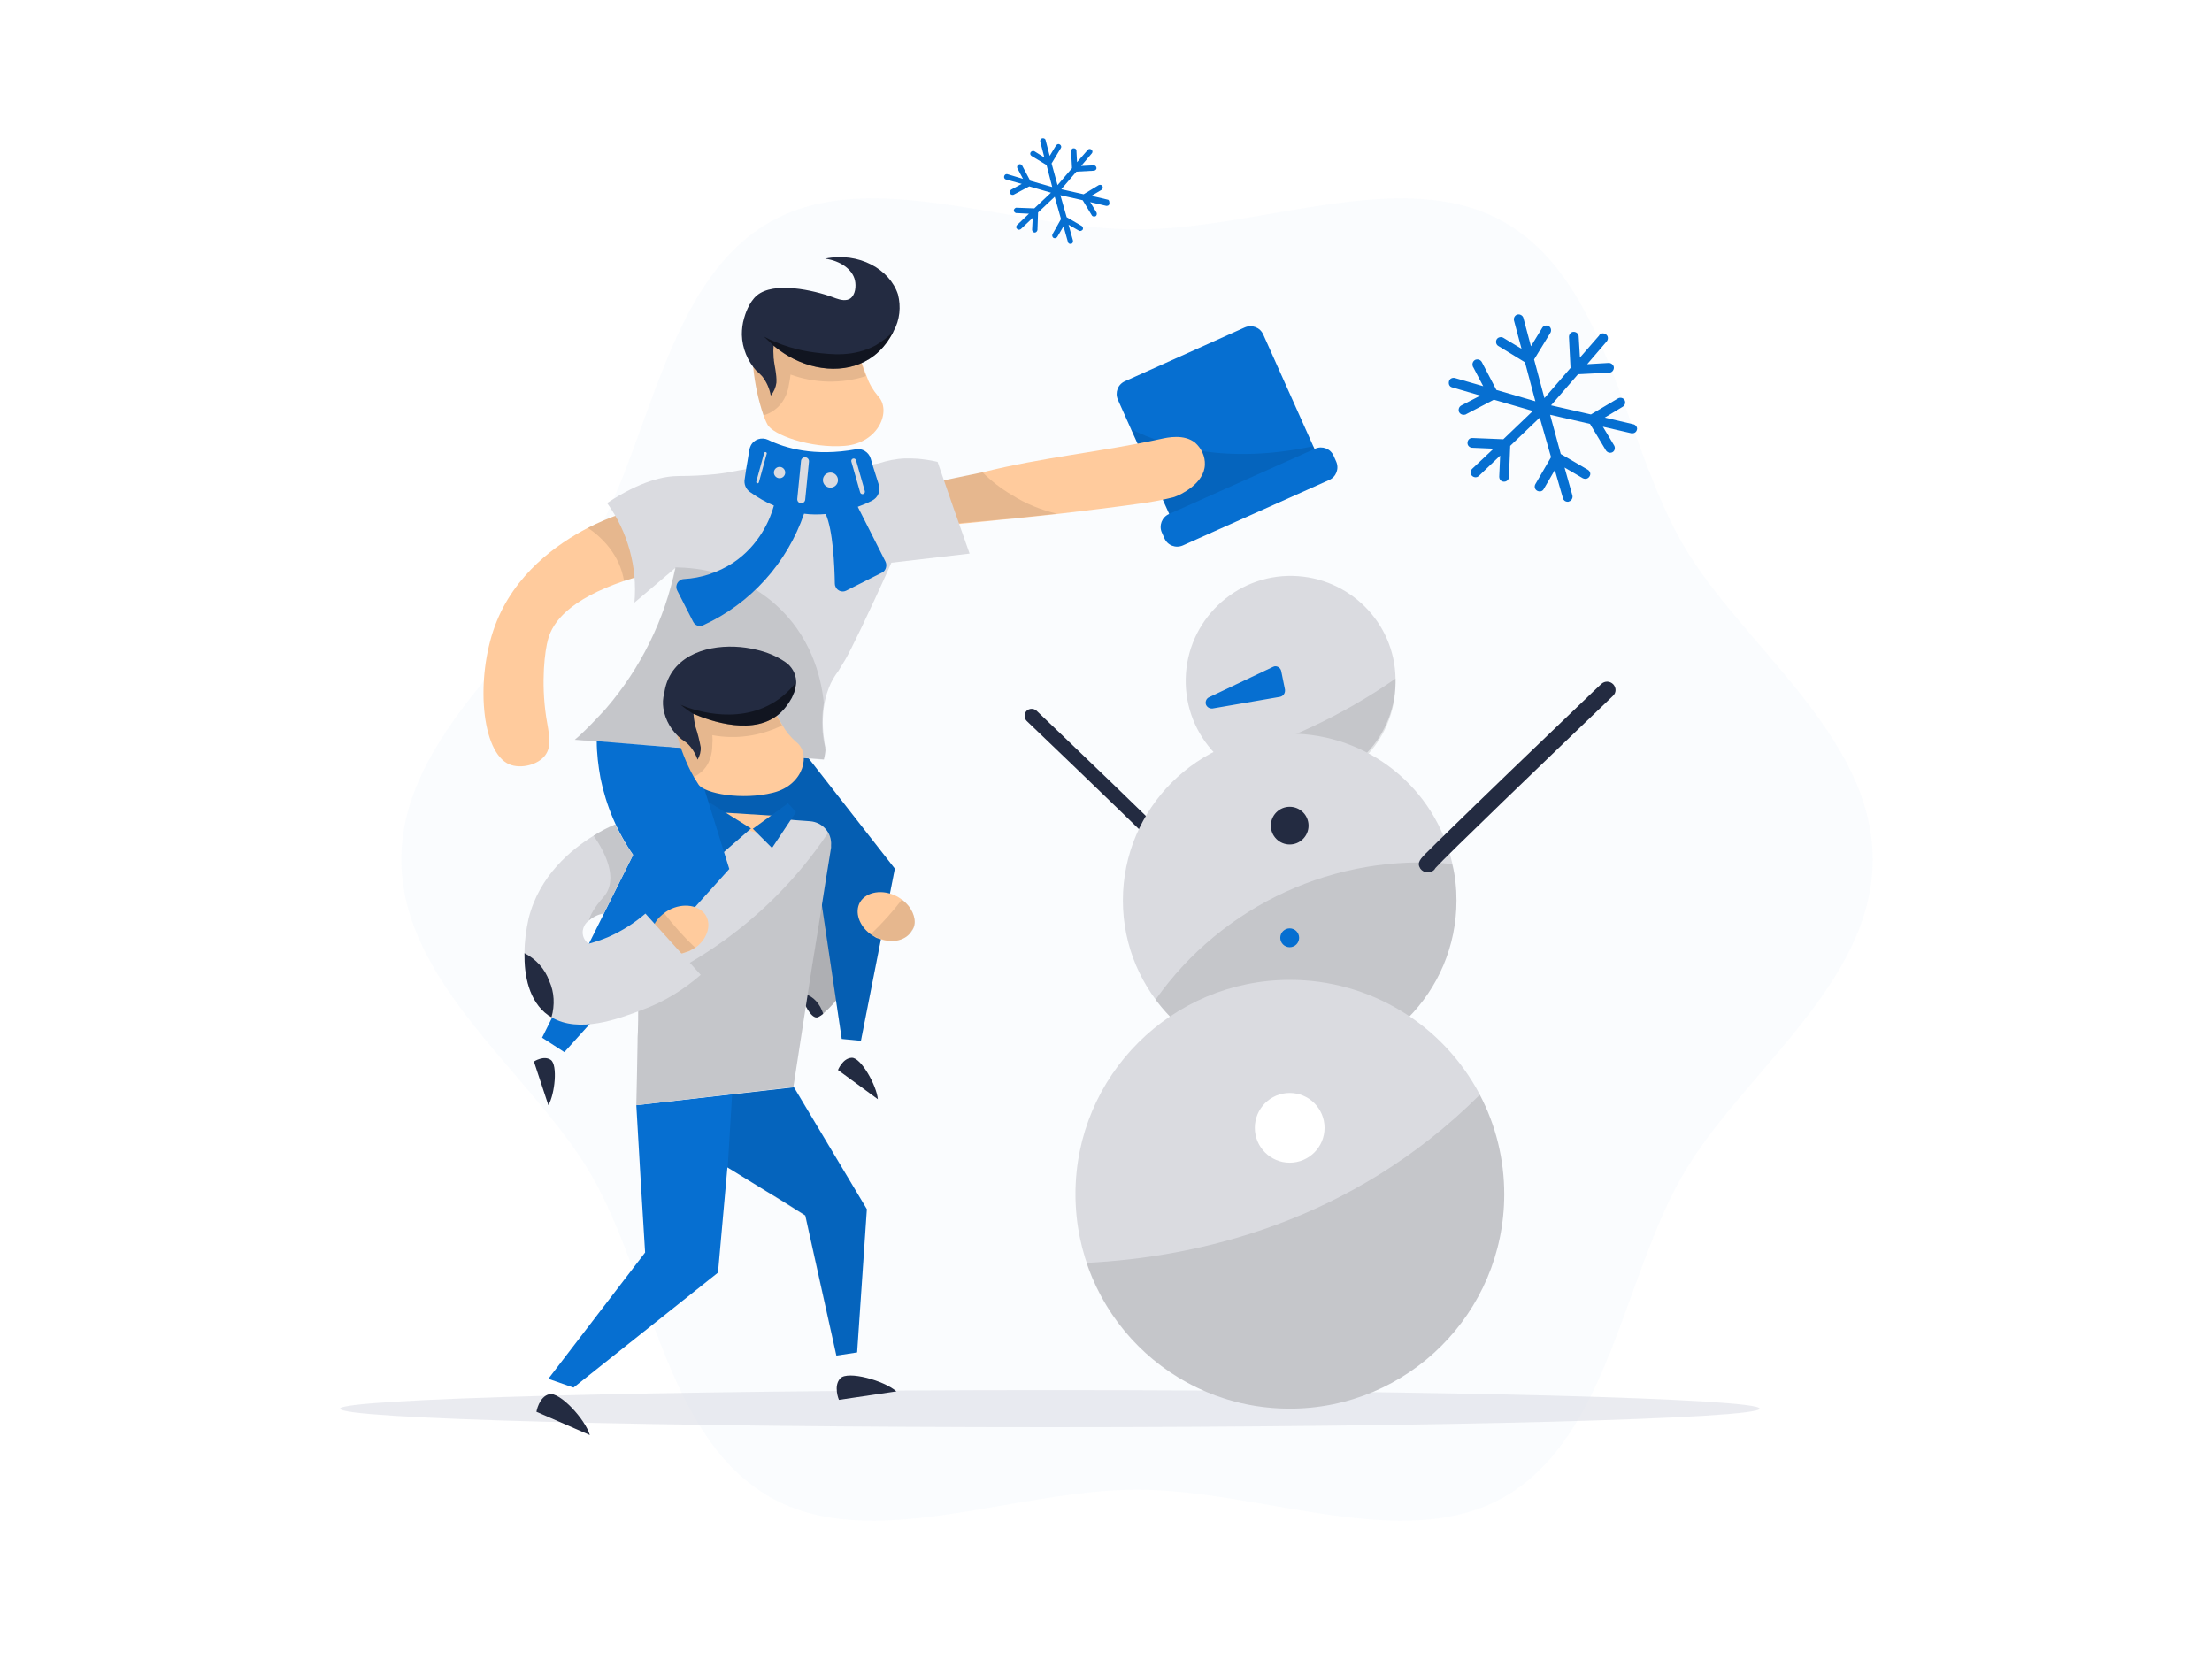 <svg xmlns="http://www.w3.org/2000/svg" width="800" height="600" fill="none" viewBox="0 0 800 600">
    <style>
        :where(.theme-dark, [data-theme="dark"]) .tblr-illustrations-snowman-a { fill: black; opacity: 0.07; } :where(.theme-dark, [data-theme="dark"]) .tblr-illustrations-snowman-b { fill: #1D2535; } :where(.theme-dark, [data-theme="dark"]) .tblr-illustrations-snowman-c { fill: #454C5E; }
        @media (prefers-color-scheme: dark) { .tblr-illustrations-snowman-a { fill: black; opacity: 0.07; } .tblr-illustrations-snowman-b { fill: #1D2535; } .tblr-illustrations-snowman-c { fill: #454C5E; } }
    </style>
    <path d="M145.152 310.87C145.152 355.859 192.754 388.578 213.771 424.818C235.47 462.309 240.696 519.567 278.186 541.266C314.541 562.283 366.232 538.766 411.22 538.766C456.209 538.766 507.9 562.283 544.254 541.266C581.744 519.567 586.97 462.309 608.669 424.818C629.687 388.464 677.288 355.859 677.288 310.87C677.288 265.882 629.687 233.163 608.669 196.923C586.97 159.432 581.744 102.061 544.254 80.475C507.9 59.458 456.209 82.975 411.22 82.975C366.232 82.975 314.541 59.458 278.186 80.475C240.696 102.174 235.47 159.432 213.771 196.923C192.64 233.163 145.152 265.882 145.152 310.87Z" fill="#066FD1" style="fill: #066FD1; fill: #066FD1;" opacity="0.02" class="tblr-illustrations-snowman-a"/>
    <path d="M123 509.456C123 513.205 237.97 516.159 379.752 516.159C521.534 516.159 636.39 513.091 636.39 509.456C636.39 505.82 521.42 502.753 379.752 502.753C238.084 502.753 123 505.934 123 509.456Z" fill="#D6D8E2" opacity="0.5" class="tblr-illustrations-snowman-b"/>
    <path d="M504.719 247.023C504.265 268.04 486.883 284.627 465.979 284.173C444.962 283.718 428.375 266.336 428.829 245.433C429.284 224.529 446.666 207.829 467.569 208.283C487.905 208.737 504.378 225.097 504.719 245.433C504.719 246.001 504.719 246.569 504.719 247.023Z" fill="#DADBE0"/>
    <path d="M504.719 247.023C504.719 268.154 487.678 285.195 466.547 285.195C457.004 285.195 447.801 281.56 440.758 275.198C463.593 269.063 485.292 258.952 504.719 245.433C504.719 246.001 504.719 246.569 504.719 247.023Z" fill="black" opacity="0.1"/>
    <path d="M428.602 315.528C428.261 315.528 427.92 315.415 427.693 315.301C427.125 315.074 426.671 314.619 426.33 314.165C423.149 310.53 392.021 280.537 371.344 260.77C370.322 259.747 370.322 258.157 371.231 257.134C372.253 256.112 373.844 256.112 374.866 257.021C374.98 257.134 389.067 270.54 402.813 283.832C410.879 291.671 417.355 297.919 421.899 302.35C424.512 304.849 426.671 307.008 428.148 308.598C430.874 311.438 431.897 312.461 430.761 314.279C430.42 315.074 429.511 315.528 428.602 315.528Z" fill="#232B41" class="tblr-illustrations-snowman-c"/>
    <path d="M526.76 325.639C526.76 358.926 499.722 385.965 466.435 385.965C433.148 385.965 406.109 358.926 406.109 325.639C406.109 292.352 433.148 265.314 466.435 265.314C494.609 265.314 519.148 284.854 525.283 312.461C526.306 316.778 526.76 321.209 526.76 325.639Z" fill="#DADBE0"/>
    <path d="M526.759 325.639C526.759 358.926 499.835 385.965 466.434 385.965C447.348 385.965 429.285 376.876 417.924 361.539C442.236 327.116 483.248 308.371 525.169 312.461C526.305 316.778 526.759 321.209 526.759 325.639Z" fill="black" opacity="0.1"/>
    <path d="M282.504 336.318C282.504 336.318 290.456 370.628 296.023 367.674C301.59 364.72 309.202 352.11 309.202 352.11L305.339 304.736L282.504 336.318Z" fill="#DADBE0"/>
    <path d="M309.204 352.109C309.204 352.109 307.273 355.29 304.66 358.926C302.615 361.766 300.342 364.379 297.616 366.651C297.048 367.106 296.593 367.446 295.912 367.787C293.98 368.81 291.708 365.288 289.663 360.289C289.55 359.948 289.436 359.607 289.209 359.267C286.482 351.769 284.21 344.157 282.393 336.432L305.341 304.849L309.204 352.109Z" fill="black" opacity="0.2"/>
    <path d="M297.727 366.652C297.159 367.106 296.705 367.447 296.023 367.788C294.092 368.81 291.82 365.288 289.775 360.29C289.661 359.949 289.548 359.608 289.32 359.267C289.888 359.267 290.57 359.381 291.138 359.494C294.205 360.403 296.591 363.016 297.727 366.652Z" fill="#232B41" class="tblr-illustrations-snowman-c"/>
    <path d="M276.938 254.407C255.58 259.974 240.697 268.268 237.743 274.63C236.266 277.697 235.698 281.105 236.38 284.513C236.948 286.217 237.857 287.922 239.106 289.171L296.819 324.503L304.431 375.74L311.361 376.421L323.63 314.165L276.938 254.407Z" fill="#066FD1" style="fill: #066FD1; fill: #066FD1;"/>
    <path d="M276.938 254.407C255.58 259.974 240.697 268.268 237.743 274.63C236.266 277.697 235.698 281.105 236.38 284.513C236.948 286.217 237.857 287.922 239.106 289.171L296.819 324.503L304.431 375.74L311.361 376.421L323.63 314.165L276.938 254.407Z" fill="black" opacity="0.15"/>
    <path d="M590.608 153.411L580.383 151.025L586.972 147.049C587.768 146.481 587.995 145.458 587.54 144.663C587.086 143.868 585.95 143.641 585.155 144.095L575.384 149.889L560.956 146.594L570.726 135.347L581.974 134.779C582.996 134.779 583.678 133.87 583.678 132.962C583.678 132.053 582.769 131.258 581.86 131.258L574.021 131.712L580.951 123.646C581.633 122.964 581.746 121.828 581.065 121.146C580.383 120.465 579.247 120.351 578.565 121.033C578.452 121.146 578.338 121.26 578.338 121.374L571.408 129.326L570.954 121.715C570.954 120.692 570.045 120.01 569.136 120.01C568.113 120.01 567.432 120.919 567.432 121.828L568 133.075L558.57 143.982L554.821 130.008L560.729 120.351C561.183 119.556 560.956 118.42 560.161 117.965C559.366 117.511 558.23 117.738 557.775 118.534L553.685 125.236L550.959 115.012C550.732 114.103 549.709 113.535 548.8 113.762C547.891 113.989 547.323 115.012 547.551 115.921L550.277 126.145L543.688 122.169C542.893 121.715 541.757 121.942 541.302 122.737C540.848 123.532 541.075 124.668 541.87 125.123L551.527 131.03L555.276 145.118L541.189 141.028L535.963 131.03C535.508 130.121 534.486 129.781 533.577 130.121C532.668 130.576 532.327 131.598 532.668 132.507C532.668 132.621 532.668 132.621 532.782 132.734L536.417 139.664L526.192 136.711C525.284 136.483 524.261 136.938 524.034 137.96C523.807 138.983 524.261 139.892 525.284 140.119L535.395 143.073L528.578 146.594C527.669 147.049 527.329 148.071 527.669 148.98C528.124 149.889 529.146 150.23 530.055 149.889C530.169 149.889 530.169 149.889 530.282 149.775L540.28 144.55L554.367 148.639L543.688 158.864L532.441 158.41C531.418 158.41 530.737 159.205 530.737 160.227C530.737 161.136 531.418 161.818 532.327 161.931L540.166 162.272L532.441 169.543C531.759 170.225 531.646 171.247 532.327 172.042C533.009 172.724 534.031 172.838 534.827 172.156L534.94 172.042L542.552 164.772L542.211 172.383C542.211 173.406 542.893 174.201 543.915 174.201H544.029C544.938 174.201 545.733 173.406 545.733 172.497L546.187 161.25L556.866 151.025L560.956 165.34L555.276 175.11C554.821 175.905 555.049 177.041 555.958 177.496C556.866 177.95 557.889 177.723 558.343 176.814L562.319 169.998L565.273 180.222C565.501 181.017 566.182 181.472 566.977 181.472C567.091 181.472 567.318 181.472 567.432 181.358C568.341 181.131 568.909 180.109 568.682 179.2L565.841 169.089L572.431 172.951C572.658 173.065 572.999 173.179 573.339 173.179C574.362 173.179 575.043 172.383 575.157 171.474C575.157 170.793 574.816 170.225 574.248 169.884L564.478 164.204L560.615 150.003L575.044 153.297L580.837 162.954C581.405 163.749 582.428 163.976 583.223 163.522C584.018 163.067 584.246 161.931 583.791 161.136L579.701 154.32L590.04 156.705C590.153 156.705 590.267 156.705 590.38 156.705C591.403 156.705 592.085 155.91 592.085 154.888C591.971 154.206 591.403 153.525 590.608 153.411Z" fill="#066FD1" style="fill: #066FD1; fill: #066FD1;"/>
    <path d="M400.542 72.182L394.748 70.819L398.383 68.66C398.838 68.433 398.951 67.751 398.724 67.297C398.497 66.842 397.815 66.729 397.361 66.956L391.908 70.251L383.842 68.433L389.295 62.071L395.543 61.73C396.111 61.73 396.566 61.276 396.566 60.821C396.566 60.253 396.111 59.799 395.657 59.799C395.543 59.799 395.543 59.799 395.43 59.799L390.999 60.026L394.861 55.481C395.202 55.141 395.202 54.459 394.748 54.118C394.293 53.777 393.725 53.777 393.385 54.232L389.522 58.663L389.295 54.346C389.181 53.777 388.613 53.55 388.045 53.664C387.704 53.777 387.477 54.118 387.363 54.459L387.704 60.821L382.478 66.956L380.32 59.117L383.614 53.664C383.955 53.209 383.842 52.641 383.387 52.3C382.933 51.96 382.365 52.073 382.024 52.528L381.91 52.641L379.638 56.39L378.161 50.71C378.048 50.142 377.48 49.915 376.912 50.028C376.344 50.142 376.116 50.71 376.23 51.278L377.707 56.958L374.071 54.686C373.617 54.459 372.935 54.686 372.708 55.141C372.481 55.595 372.595 56.05 373.049 56.39L378.502 59.685L380.547 67.638L372.594 65.365L369.641 59.799C369.3 59.344 368.732 59.231 368.277 59.571C367.937 59.799 367.709 60.367 367.937 60.821L369.982 64.684L364.301 62.98C363.733 62.866 363.279 63.207 363.165 63.775C363.052 64.229 363.279 64.797 363.847 64.911L369.527 66.501L365.778 68.546C365.324 68.774 365.096 69.342 365.324 69.91C365.437 70.251 365.778 70.478 366.233 70.478C366.346 70.478 366.573 70.478 366.687 70.364L372.254 67.41L380.093 69.682L374.071 75.363L367.823 75.136C367.255 75.022 366.801 75.476 366.687 75.931C366.573 76.499 367.028 76.953 367.482 77.067C367.596 77.067 367.596 77.067 367.709 77.067L372.14 77.294L367.823 81.384C367.482 81.725 367.369 82.406 367.823 82.747C368.05 82.975 368.277 83.088 368.505 83.088C368.732 83.088 368.959 82.975 369.186 82.861L373.503 78.771L373.276 83.088C373.276 83.656 373.731 84.111 374.185 84.111C374.753 84.111 375.094 83.656 375.207 83.202L375.435 76.84L381.456 71.159L383.728 79.225L380.661 84.679C380.433 85.133 380.547 85.701 381.001 86.042C381.456 86.269 382.024 86.156 382.365 85.701L384.637 81.838L386.227 87.519C386.341 87.973 386.682 88.2 387.136 88.2C387.25 88.2 387.363 88.2 387.363 88.2C387.931 88.087 388.159 87.519 388.045 86.951L386.455 81.27L390.204 83.429C390.317 83.543 390.544 83.543 390.658 83.543C390.999 83.543 391.34 83.315 391.567 83.088C391.794 82.634 391.681 82.066 391.226 81.725L385.773 78.544L383.501 70.591L391.567 72.409L394.861 77.862C395.089 78.317 395.77 78.43 396.225 78.203C396.679 77.976 396.793 77.294 396.566 76.84L394.293 73.091L400.087 74.454C400.201 74.454 400.201 74.454 400.315 74.454C400.883 74.454 401.337 73.999 401.223 73.431C401.223 72.636 400.996 72.182 400.542 72.182Z" fill="#066FD1" style="fill: #066FD1; fill: #066FD1;"/>
    <path d="M460.3 241.229L437.351 252.135C436.215 252.59 435.761 253.953 436.215 254.976C436.67 255.885 437.578 256.339 438.601 256.225L462.913 252.022C464.049 251.795 464.844 250.772 464.731 249.523V249.409L463.367 242.706C463.14 241.57 462.004 240.775 460.868 241.002C460.641 241.116 460.527 241.116 460.3 241.229Z" fill="#066FD1" style="fill: #066FD1; fill: #066FD1;"/>
    <path d="M472.91 169.202L429.625 188.516C427.012 189.652 424.059 188.516 422.922 186.016L409.062 155.229L404.291 144.55C403.155 141.937 404.291 138.983 406.904 137.847L450.188 118.42C452.801 117.284 455.755 118.42 456.891 121.033L474.955 161.364L475.523 162.613C476.659 164.999 475.523 168.066 472.91 169.202Z" fill="#066FD1" style="fill: #066FD1; fill: #066FD1;"/>
    <path d="M472.91 169.202L429.625 188.515C427.012 189.651 424.059 188.515 422.923 186.016L409.062 155.229C421.786 161.591 443.94 168.066 474.955 161.363L475.523 162.613C476.659 164.999 475.523 168.066 472.91 169.202Z" fill="black" opacity="0.1"/>
    <path d="M422.81 185.902L475.637 162.272C478.25 161.136 481.204 162.272 482.34 164.885L483.249 166.93C484.385 169.543 483.249 172.497 480.636 173.633L427.809 197.263C425.196 198.399 422.242 197.263 421.106 194.65L420.197 192.605C419.061 190.106 420.197 187.038 422.81 185.902Z" fill="#066FD1" style="fill: #066FD1; fill: #066FD1;"/>
    <path d="M435.761 168.066C435.534 174.882 427.013 178.972 424.628 179.768C420.197 180.904 415.766 181.699 411.222 182.267C403.269 183.403 393.045 184.653 382.252 185.902C375.663 186.584 368.96 187.379 362.484 187.947H362.371C344.762 189.765 329.311 191.128 324.881 191.469L323.631 191.583L333.401 175.678C333.401 175.678 333.401 175.678 333.401 175.564L333.628 175.337C338.854 174.201 343.512 173.292 347.261 172.497C351.01 171.701 353.85 171.133 355.441 170.793C376.572 165.453 398.498 163.408 419.856 158.75C422.355 158.182 428.263 156.932 432.239 160.113C434.511 162.158 435.875 164.999 435.761 168.066Z" fill="#FFCB9D" style="fill: #FFCB9D; fill: #FFCB9D;"/>
    <path d="M382.252 185.789C375.663 186.471 368.96 187.266 362.485 187.834H362.371L361.576 187.947C349.079 188.97 336.81 190.106 324.881 191.469C326.017 189.424 329.652 182.721 333.401 175.791C333.401 175.791 333.401 175.791 333.401 175.678L333.515 175.337C334.197 175.223 343.058 173.292 355.328 170.793C358.509 173.974 362.03 176.7 365.893 178.972C370.892 182.153 376.458 184.426 382.252 185.789Z" fill="black" opacity="0.1"/>
    <path d="M232.062 208.169C229.79 208.851 227.745 209.419 225.7 210.101C206.046 216.804 199.912 224.87 198.208 231.232C197.072 235.208 195.595 246.455 197.526 259.293C198.435 265.087 199.798 269.631 197.185 273.153C194.572 276.674 188.324 278.151 184.234 276.447C174.009 272.13 171.964 245.433 179.008 226.347C185.938 207.601 201.502 196.695 212.636 190.901C216.157 189.083 219.907 187.493 223.656 186.13L232.062 208.169Z" fill="#FFCB9D" style="fill: #FFCB9D; fill: #FFCB9D;"/>
    <path d="M232.064 208.169C229.791 208.851 227.746 209.419 225.702 210.101C224.111 200.785 218.09 194.65 212.637 190.901C216.159 189.083 219.908 187.493 223.657 186.13C226.497 193.514 229.337 200.785 232.064 208.169Z" fill="black" opacity="0.1"/>
    <path d="M271.826 117.057C271.826 120.124 271.94 124.555 272.281 130.008C272.394 131.258 272.394 132.28 272.394 132.621C272.962 138.642 274.212 144.55 276.143 150.23C276.598 151.366 276.938 152.388 277.507 153.411C279.324 157.274 293.298 162.272 305.567 161.25C317.837 160.227 322.609 148.412 317.496 143.186C315.678 141.028 314.315 138.642 313.406 136.029C312.043 132.621 310.907 128.985 309.998 125.35C309.43 123.305 309.203 121.942 309.203 121.942L299.774 113.308L276.598 112.626C276.711 116.489 275.689 119.215 274.439 119.442C273.189 119.67 272.053 117.511 271.826 117.057Z" fill="#FFCB9D" style="fill: #FFCB9D; fill: #FFCB9D;"/>
    <path d="M271.826 117.057C271.826 120.124 271.94 124.555 272.281 130.008C272.394 131.258 272.394 132.28 272.394 132.621C272.962 138.642 274.212 144.55 276.143 150.23C277.62 149.776 279.097 149.094 280.347 148.071C281.71 147.049 282.846 145.686 283.641 144.209C284.55 142.618 285.118 140.801 285.345 138.983C285.573 137.847 285.8 136.597 285.913 135.461C294.661 138.642 304.318 138.869 313.179 136.029C311.816 132.621 310.68 128.985 309.771 125.35C309.203 123.305 308.976 121.942 308.976 121.942L299.546 113.308L276.37 112.626C276.484 116.489 275.462 119.215 274.212 119.442C272.962 119.67 272.053 117.511 271.826 117.057Z" fill="black" opacity="0.1"/>
    <path d="M323.177 119.783C322.382 121.374 321.473 122.851 320.45 124.214C319.087 126.032 317.497 127.622 315.792 128.872C307.726 134.893 295.57 134.893 284.891 128.645C283.074 127.622 281.37 126.372 279.779 125.009V125.123C279.665 126.372 279.665 127.622 279.779 128.872C279.779 129.44 279.779 129.667 279.893 130.008V130.349C279.893 131.03 281.029 135.802 280.801 138.415C280.574 140.119 279.893 141.709 278.757 143.073C278.302 140.573 277.28 138.188 275.689 136.143C275.008 135.461 274.439 134.779 273.644 134.211C270.35 130.576 268.418 125.918 268.305 121.033C268.305 118.988 268.532 117.057 269.1 115.125C269.441 113.876 270.804 109.331 273.758 106.832C279.893 101.72 294.207 104.901 301.251 107.514C302.5 107.968 304.659 108.877 306.477 108.423C306.817 108.309 307.158 108.195 307.499 107.968C309.43 106.605 309.658 103.424 309.203 101.379C308.294 97.403 303.977 94.335 298.411 93.54C310.68 91.041 321.814 97.403 324.767 106.491C325.903 110.922 325.449 115.693 323.177 119.783Z" fill="#232B41" class="tblr-illustrations-snowman-c"/>
    <path d="M323.176 119.783C322.38 121.374 321.471 122.851 320.449 124.214C319.086 126.032 317.495 127.622 315.791 128.872C307.725 134.893 295.569 134.893 284.89 128.645C282.277 126.827 280.119 125.35 279.778 125.009L276.256 121.715C282.05 124.782 288.412 126.713 294.887 127.508C300.681 128.19 308.634 129.213 316.7 124.896C318.972 123.532 321.244 121.828 323.176 119.783Z" fill="black" opacity="0.5"/>
    <path d="M198.322 399.711L193.096 383.92C193.096 383.92 196.731 381.534 199.23 383.352C201.73 385.17 200.707 395.621 198.322 399.711Z" fill="#232B41" class="tblr-illustrations-snowman-c"/>
    <path d="M317.494 397.553L303.066 386.987C303.066 386.987 304.771 382.67 308.065 382.556C311.36 382.443 317.04 392.554 317.494 397.553Z" fill="#232B41" class="tblr-illustrations-snowman-c"/>
    <path d="M350.669 200.217L322.381 203.511C313.974 222.37 307.271 236.003 305.681 238.616C303.636 242.024 303.182 242.706 303.182 242.706C302.159 244.069 301.25 245.546 300.455 247.137C299.433 249.409 298.637 251.795 298.183 254.294C297.388 258.952 297.388 263.61 298.183 268.154C298.183 268.154 298.183 268.154 298.183 268.268C298.183 268.381 298.183 268.495 298.183 268.608C298.296 269.176 298.41 269.744 298.524 270.312V270.54C298.637 271.221 298.524 271.789 298.41 272.471C298.41 272.471 298.41 272.471 298.41 272.585C298.296 273.266 298.183 274.061 297.956 274.743L257.966 271.562L207.865 267.586L209.342 266.336C212.41 263.496 215.363 260.429 218.203 257.361L219.226 256.225C231.723 241.683 240.357 224.188 244.333 205.329L229.451 217.94C230.587 205.102 227.065 192.378 219.567 181.926C231.836 173.86 240.13 172.156 245.583 172.156C250.013 172.156 254.444 171.929 258.875 171.474C261.942 171.133 264.442 170.679 266.146 170.338C267.168 170.111 267.963 169.997 268.077 169.997C276.825 168.18 293.866 169.089 293.866 169.089C301.818 169.429 309.884 168.975 317.723 167.612C320.791 166.589 324.085 165.908 327.38 165.794C328.857 165.794 330.447 165.794 331.924 165.908C334.31 166.135 336.696 166.476 339.081 167.044C342.83 177.95 346.693 189.083 350.669 200.217Z" fill="#DADBE0"/>
    <path d="M298.41 272.358C298.296 273.039 298.183 273.721 297.956 274.63L257.966 271.449L207.865 267.473L209.342 266.223C212.41 263.383 215.363 260.315 218.203 257.248L219.226 256.112C231.723 241.57 240.357 224.075 244.22 205.216C248.991 205.216 266.032 205.784 280.46 218.621C292.843 229.641 296.933 243.956 297.956 254.294C297.16 258.952 297.16 263.61 297.956 268.154C297.956 268.268 297.956 268.381 298.069 268.609C298.183 269.177 298.296 269.745 298.41 270.313V270.54C298.524 271.108 298.524 271.79 298.41 272.358Z" fill="black" opacity="0.1"/>
    <path d="M230.132 399.711C231.155 417.434 232.177 435.27 233.313 452.993L198.322 498.663L207.411 501.844L259.67 460.264C260.806 447.54 261.942 434.929 263.078 422.205L277.166 430.84C281.937 433.68 286.595 436.633 291.253 439.587L302.5 490.256L309.998 489.12L313.52 437.315L287.163 393.236L230.132 399.711Z" fill="#066FD1" style="fill: #066FD1; fill: #066FD1;"/>
    <path d="M300.568 306.553L298.523 319.164C296.933 329.388 295.342 339.499 293.638 349.724L291.934 360.744L290.684 368.81L286.935 393.122L230.132 399.711C230.245 396.303 230.245 392.781 230.359 389.373C230.472 385.283 230.472 381.193 230.586 377.103C230.586 375.854 230.586 374.604 230.7 373.354C230.813 370.514 230.813 367.674 230.813 364.834V364.72C230.813 364.607 230.813 364.379 230.813 364.266L230.7 362.902C230.586 361.198 230.586 359.381 230.586 357.563V356.654C230.586 352.451 230.359 348.474 230.132 344.157L229.904 338.023C229.564 325.867 229.109 313.711 228.768 301.555C228.655 297.01 232.177 293.261 236.721 293.148C236.948 293.148 237.289 293.148 237.516 293.148L252.739 294.17L283.641 296.329L292.956 297.01C297.501 297.351 300.909 301.214 300.568 305.758C300.568 305.985 300.568 306.213 300.568 306.553Z" fill="#DADBE0"/>
    <path d="M324.199 503.207L303.409 506.274C303.409 506.274 301.25 501.162 303.977 498.436C306.703 495.709 319.654 499.231 324.199 503.207Z" fill="#232B41" class="tblr-illustrations-snowman-c"/>
    <path d="M213.317 518.998L194.004 510.591C194.004 510.591 194.913 505.138 198.662 504.229C202.411 503.321 211.613 513.204 213.317 518.998Z" fill="#232B41" class="tblr-illustrations-snowman-c"/>
    <path d="M300.569 306.553L298.524 319.164C296.934 329.388 295.343 339.499 293.639 349.724L291.935 360.744L290.685 368.81L286.936 393.122L230.133 399.711C230.246 396.303 230.246 392.781 230.36 389.373C230.474 385.283 230.474 381.193 230.587 377.103C230.587 375.854 230.587 374.604 230.701 373.354C230.814 370.514 230.814 367.674 230.814 364.834V364.606C230.814 364.038 230.814 363.47 230.701 362.902C230.587 361.198 230.587 359.381 230.587 357.563C258.648 345.975 282.733 326.321 299.547 301.1C300.456 302.918 300.796 304.736 300.569 306.553Z" fill="black" opacity="0.1"/>
    <path d="M328.63 327.684C327.494 326.321 326.13 325.185 324.54 324.276C319.314 321.436 313.293 322.458 311.021 326.321C308.976 329.956 310.793 334.841 314.77 337.795C315.224 338.136 315.792 338.477 316.36 338.818C316.814 339.159 317.383 339.386 317.951 339.499C322.722 341.317 327.721 340.181 329.766 336.546C331.583 334.16 330.902 330.638 328.63 327.684Z" fill="#FFCB9D" style="fill: #FFCB9D; fill: #FFCB9D;"/>
    <path d="M328.629 327.684C327.947 326.775 327.152 325.98 326.243 325.298C322.835 329.729 319.086 333.932 314.996 337.795C315.451 338.136 316.019 338.477 316.587 338.704C317.041 339.045 317.609 339.272 318.177 339.386C322.949 341.317 327.947 340.067 329.992 336.432C331.583 334.16 330.901 330.638 328.629 327.684Z" fill="black" opacity="0.1"/>
    <path d="M260.92 293.829C264.442 297.578 269.1 300.191 274.098 301.214L274.666 301.327L282.505 295.193L260.92 293.829Z" fill="#FFCB9D" style="fill: #FFCB9D; fill: #FFCB9D;"/>
    <path d="M252.286 287.581L271.599 299.623L261.147 308.712L247.969 291.671L252.286 287.581Z" fill="#066FD1" style="fill: #066FD1; fill: #066FD1;"/>
    <path d="M285.005 290.535L272.281 299.737L279.211 306.667L287.845 293.716L285.005 290.535Z" fill="#066FD1" style="fill: #066FD1; fill: #066FD1;"/>
    <path d="M252.286 287.581L271.599 299.623L261.147 308.712L247.969 291.671L252.286 287.581Z" fill="black" opacity="0.1"/>
    <path d="M285.005 290.535L272.281 299.737L279.211 306.667L287.845 293.716L285.005 290.535Z" fill="black" opacity="0.1"/>
    <path d="M466.436 305.417C470.2 305.417 473.252 302.365 473.252 298.601C473.252 294.836 470.2 291.784 466.436 291.784C462.671 291.784 459.619 294.836 459.619 298.601C459.619 302.365 462.671 305.417 466.436 305.417Z" fill="#232B41" class="tblr-illustrations-snowman-c"/>
    <path d="M466.436 342.567C468.318 342.567 469.844 341.041 469.844 339.159C469.844 337.276 468.318 335.75 466.436 335.75C464.553 335.75 463.027 337.276 463.027 339.159C463.027 341.041 464.553 342.567 466.436 342.567Z" fill="#066FD1" style="fill: #066FD1; fill: #066FD1;"/>
    <path d="M516.309 315.528C515.286 315.528 514.264 314.96 513.696 314.165C512.332 312.006 513.468 310.757 516.763 307.576C518.467 305.872 520.853 303.486 524.148 300.305C529.487 295.079 536.985 287.808 546.528 278.606C562.66 263.155 578.906 247.478 579.133 247.364C580.383 246.228 582.201 246.228 583.45 247.478C584.587 248.727 584.586 250.545 583.337 251.681C559.252 274.743 522.898 309.734 519.149 313.938C518.808 314.619 518.24 315.074 517.558 315.301C517.104 315.415 516.763 315.528 516.309 315.528Z" fill="#232B41" class="tblr-illustrations-snowman-c"/>
    <path d="M544.029 431.975C544.029 474.805 509.265 509.456 466.435 509.456C423.605 509.456 388.955 474.692 388.955 431.862C388.955 389.032 423.719 354.382 466.549 354.382C495.405 354.382 521.762 370.4 535.167 395.848C540.961 406.982 544.029 419.365 544.029 431.975Z" fill="#DADBE0"/>
    <path d="M466.435 420.501C473.399 420.501 479.045 414.855 479.045 407.891C479.045 400.926 473.399 395.28 466.435 395.28C459.47 395.28 453.824 400.926 453.824 407.891C453.824 414.855 459.47 420.501 466.435 420.501Z" fill="white"/>
    <path d="M544.029 431.976C543.915 474.805 509.152 509.569 466.322 509.456C433.035 509.456 403.611 488.211 392.932 456.742C432.921 454.697 488.589 442.314 535.168 395.962C541.075 406.982 544.029 419.365 544.029 431.976Z" fill="black" opacity="0.1"/>
    <path d="M320.222 203.057L310.224 183.289C312.042 182.608 313.746 181.926 315.45 181.017C317.495 179.995 318.518 177.609 317.836 175.337L316.473 171.02L315.791 168.861L314.882 165.794C314.2 163.522 311.815 162.045 309.543 162.499C294.433 165.226 283.867 162.045 277.846 159.091C275.46 157.955 272.62 158.864 271.484 161.25C271.257 161.704 271.143 162.158 271.03 162.613L270.348 166.816L269.894 169.429L269.326 173.292C268.985 175.11 269.78 176.927 271.257 177.95C273.984 179.881 276.824 181.585 279.891 182.835C278.641 187.606 274.665 197.263 265.009 203.625C259.669 207.033 253.648 209.078 247.286 209.419C246.945 209.419 246.491 209.533 246.15 209.76C244.787 210.441 244.219 212.146 244.9 213.509L250.694 224.87C251.376 226.233 252.966 226.801 254.33 226.119C271.484 218.28 284.663 203.625 290.797 185.789C293.41 186.13 296.023 186.13 298.636 185.902C301.249 191.81 301.817 204.42 301.931 211.123C301.931 211.578 302.045 211.918 302.272 212.373C302.953 213.736 304.658 214.304 306.021 213.622L319.313 206.92C320.449 206.124 320.903 204.42 320.222 203.057Z" fill="#066FD1" style="fill: #066FD1; fill: #066FD1;"/>
    <path d="M276.953 163.511C277.21 163.581 277.361 163.847 277.291 164.104L274.45 174.443C274.38 174.7 274.114 174.851 273.857 174.78C273.6 174.71 273.449 174.444 273.519 174.187L276.36 163.848C276.43 163.591 276.696 163.44 276.953 163.511Z" fill="#DADBE0"/>
    <path d="M291.282 165.381C292.075 165.459 292.654 166.166 292.575 166.959L291.212 180.705C291.133 181.498 290.426 182.077 289.634 181.999C288.841 181.92 288.262 181.214 288.34 180.421L289.703 166.674C289.782 165.881 290.489 165.302 291.282 165.381Z" fill="#DADBE0"/>
    <path d="M309.594 166.461C309.461 165.994 308.973 165.723 308.506 165.857C308.038 165.99 307.768 166.477 307.901 166.945L311.082 178.078C311.216 178.546 311.703 178.817 312.171 178.683C312.638 178.55 312.909 178.062 312.775 177.595L309.594 166.461Z" fill="#DADBE0"/>
    <path d="M281.937 172.951C283.067 172.951 283.982 172.036 283.982 170.906C283.982 169.777 283.067 168.861 281.937 168.861C280.808 168.861 279.892 169.777 279.892 170.906C279.892 172.036 280.808 172.951 281.937 172.951Z" fill="#DADBE0"/>
    <path d="M303.068 173.633C303.068 175.139 301.847 176.36 300.341 176.36C298.835 176.36 297.615 175.139 297.615 173.633C297.615 172.127 298.835 170.906 300.341 170.906C301.847 170.906 303.068 172.127 303.068 173.633Z" fill="#DADBE0"/>
    <path d="M263.191 422.205C263.759 413.344 264.214 404.483 264.782 395.735L286.935 393.236L313.406 437.315L309.884 489.12L302.386 490.256L291.139 439.701L263.191 422.205Z" fill="black" opacity="0.1"/>
    <path d="M215.818 268.041C215.818 272.471 216.386 277.015 217.182 281.446C219.227 291.444 223.203 300.873 228.997 309.166C217.977 331.206 207.071 353.246 196.051 375.286L204.117 380.512L263.761 314.279C259.216 299.851 254.786 285.309 250.241 270.881L215.818 268.041Z" fill="#066FD1" style="fill: #066FD1; fill: #066FD1;"/>
    <path d="M237.744 332.569C238.88 331.206 240.243 330.07 241.834 329.161C247.06 326.321 253.081 327.343 255.353 331.206C257.398 334.841 255.58 339.726 251.604 342.68C251.149 343.021 250.581 343.362 250.013 343.589C249.559 343.93 248.991 344.157 248.423 344.271C243.651 346.202 238.653 344.952 236.608 341.317C234.904 339.045 235.585 335.409 237.744 332.569Z" fill="#FFCB9D" style="fill: #FFCB9D; fill: #FFCB9D;"/>
    <path d="M237.745 332.569C238.426 331.66 239.222 330.865 240.13 330.184C243.539 334.614 247.288 338.818 251.378 342.68C250.923 343.021 250.355 343.362 249.787 343.589C249.333 343.93 248.765 344.157 248.197 344.271C243.425 346.202 238.426 344.953 236.381 341.317C234.905 339.045 235.586 335.409 237.745 332.569Z" fill="black" opacity="0.1"/>
    <path d="M253.421 352.564C247.172 358.017 240.129 362.334 232.403 365.174C223.542 368.583 209.341 373.809 199.457 367.901C199.117 367.674 198.662 367.447 198.321 367.219C191.164 362.107 189.574 352.564 189.687 344.725C189.687 340.522 190.255 336.318 191.164 332.228C195.027 316.664 206.615 307.235 214.681 302.236C217.18 300.646 219.793 299.282 222.52 298.146C223.542 300.305 224.792 302.577 226.155 304.963C227.064 306.553 227.973 307.916 228.882 309.28C225.36 316.323 221.838 323.367 218.316 330.411C216.271 330.751 214.454 331.66 212.863 333.024C210.591 334.728 210.023 337.909 211.727 340.181C212.068 340.635 212.409 340.976 212.863 341.317C215.362 340.635 217.748 339.84 220.134 338.818C225.019 336.659 229.45 333.819 233.426 330.411L253.421 352.564Z" fill="#DADBE0"/>
    <path d="M228.995 309.166C225.473 316.21 221.952 323.253 218.43 330.297C216.385 330.638 214.567 331.547 212.977 332.91C213.431 331.092 214.794 328.366 218.202 324.503C224.11 317.914 218.43 307.576 214.681 302.236C217.18 300.646 219.793 299.282 222.52 298.146C223.542 300.305 224.792 302.577 226.155 304.963C227.177 306.326 228.086 307.803 228.995 309.166Z" fill="black" opacity="0.1"/>
    <path d="M199.457 367.901C199.117 367.674 198.662 367.447 198.321 367.22C191.164 362.107 189.574 352.564 189.687 344.725C193.891 346.884 197.072 350.406 198.662 354.836C200.48 358.813 200.707 363.471 199.457 367.901Z" fill="#232B41" class="tblr-illustrations-snowman-c"/>
    <path d="M241.947 251.113C242.402 253.839 243.197 257.929 244.219 263.042C244.447 264.064 244.674 265.086 244.787 265.427C246.151 270.88 248.196 276.106 250.922 280.991L252.626 283.718C254.785 287.013 268.418 289.512 279.665 286.672C290.912 283.832 293.411 272.357 287.845 268.267C285.913 266.563 284.209 264.518 282.959 262.246C281.142 259.293 279.665 256.225 278.302 253.044C277.506 251.226 277.052 250.09 277.052 250.09L267.168 243.615L245.81 246.455C246.492 249.977 245.924 252.703 244.787 253.044C243.651 253.385 242.174 251.567 241.947 251.113Z" fill="#FFCB9D" style="fill: #FFCB9D; fill: #FFCB9D;"/>
    <path d="M241.947 251.113C242.402 253.84 243.197 257.929 244.219 263.042C244.447 264.064 244.674 265.087 244.787 265.427C246.151 270.881 248.196 276.107 250.922 280.992C253.762 279.628 255.921 277.243 256.83 274.289C257.398 272.698 257.625 270.994 257.625 269.29C257.739 268.154 257.739 267.018 257.625 265.882C266.146 267.472 275.007 266.223 282.846 262.36C281.028 259.406 279.551 256.339 278.188 253.158C277.393 251.34 276.938 250.204 276.938 250.204L266.941 243.729L245.583 246.569C246.264 250.091 245.696 252.817 244.56 253.158C243.424 253.499 242.061 251.567 241.947 251.113Z" fill="black" opacity="0.1"/>
    <path d="M239.902 256.112C240.583 260.542 242.969 264.519 246.491 267.359C247.173 267.813 247.854 268.268 248.536 268.836C250.24 270.426 251.49 272.471 252.285 274.743C253.08 273.38 253.535 271.79 253.421 270.199C252.967 267.813 252.398 265.428 251.603 263.042C251.603 262.928 251.49 262.815 251.49 262.701C251.376 262.36 251.262 262.019 251.262 261.679C251.035 260.542 250.922 259.406 250.808 258.27V258.157C256.716 260.656 273.189 266.677 282.618 257.475C284.095 255.998 285.231 254.408 286.253 252.59C286.367 252.476 286.481 252.249 286.481 252.136C286.708 251.681 286.935 251.227 287.049 250.772L287.162 250.659C287.617 249.409 287.844 248.159 287.958 246.796V246.455C287.844 243.615 286.367 241.002 283.981 239.412C280.8 237.253 277.165 235.776 273.529 234.981C263.986 232.595 249.899 233.504 243.31 242.706C241.606 245.092 240.583 247.932 240.243 250.772C239.674 252.59 239.675 254.408 239.902 256.112Z" fill="#232B41" class="tblr-illustrations-snowman-c"/>
    <path d="M250.695 258.157C256.602 260.656 273.075 266.677 282.505 257.475C283.982 255.998 285.118 254.408 286.14 252.59C286.254 252.476 286.367 252.249 286.367 252.135C286.595 251.681 286.822 251.227 286.935 250.772L287.049 250.659C287.503 249.409 287.731 248.159 287.844 246.796C285.799 249.522 283.186 251.908 280.346 253.726C266.145 262.815 248.991 256.112 246.378 254.976L246.15 254.862C247.627 256.112 249.218 257.248 250.695 258.157Z" fill="black" opacity="0.5"/>
</svg>
